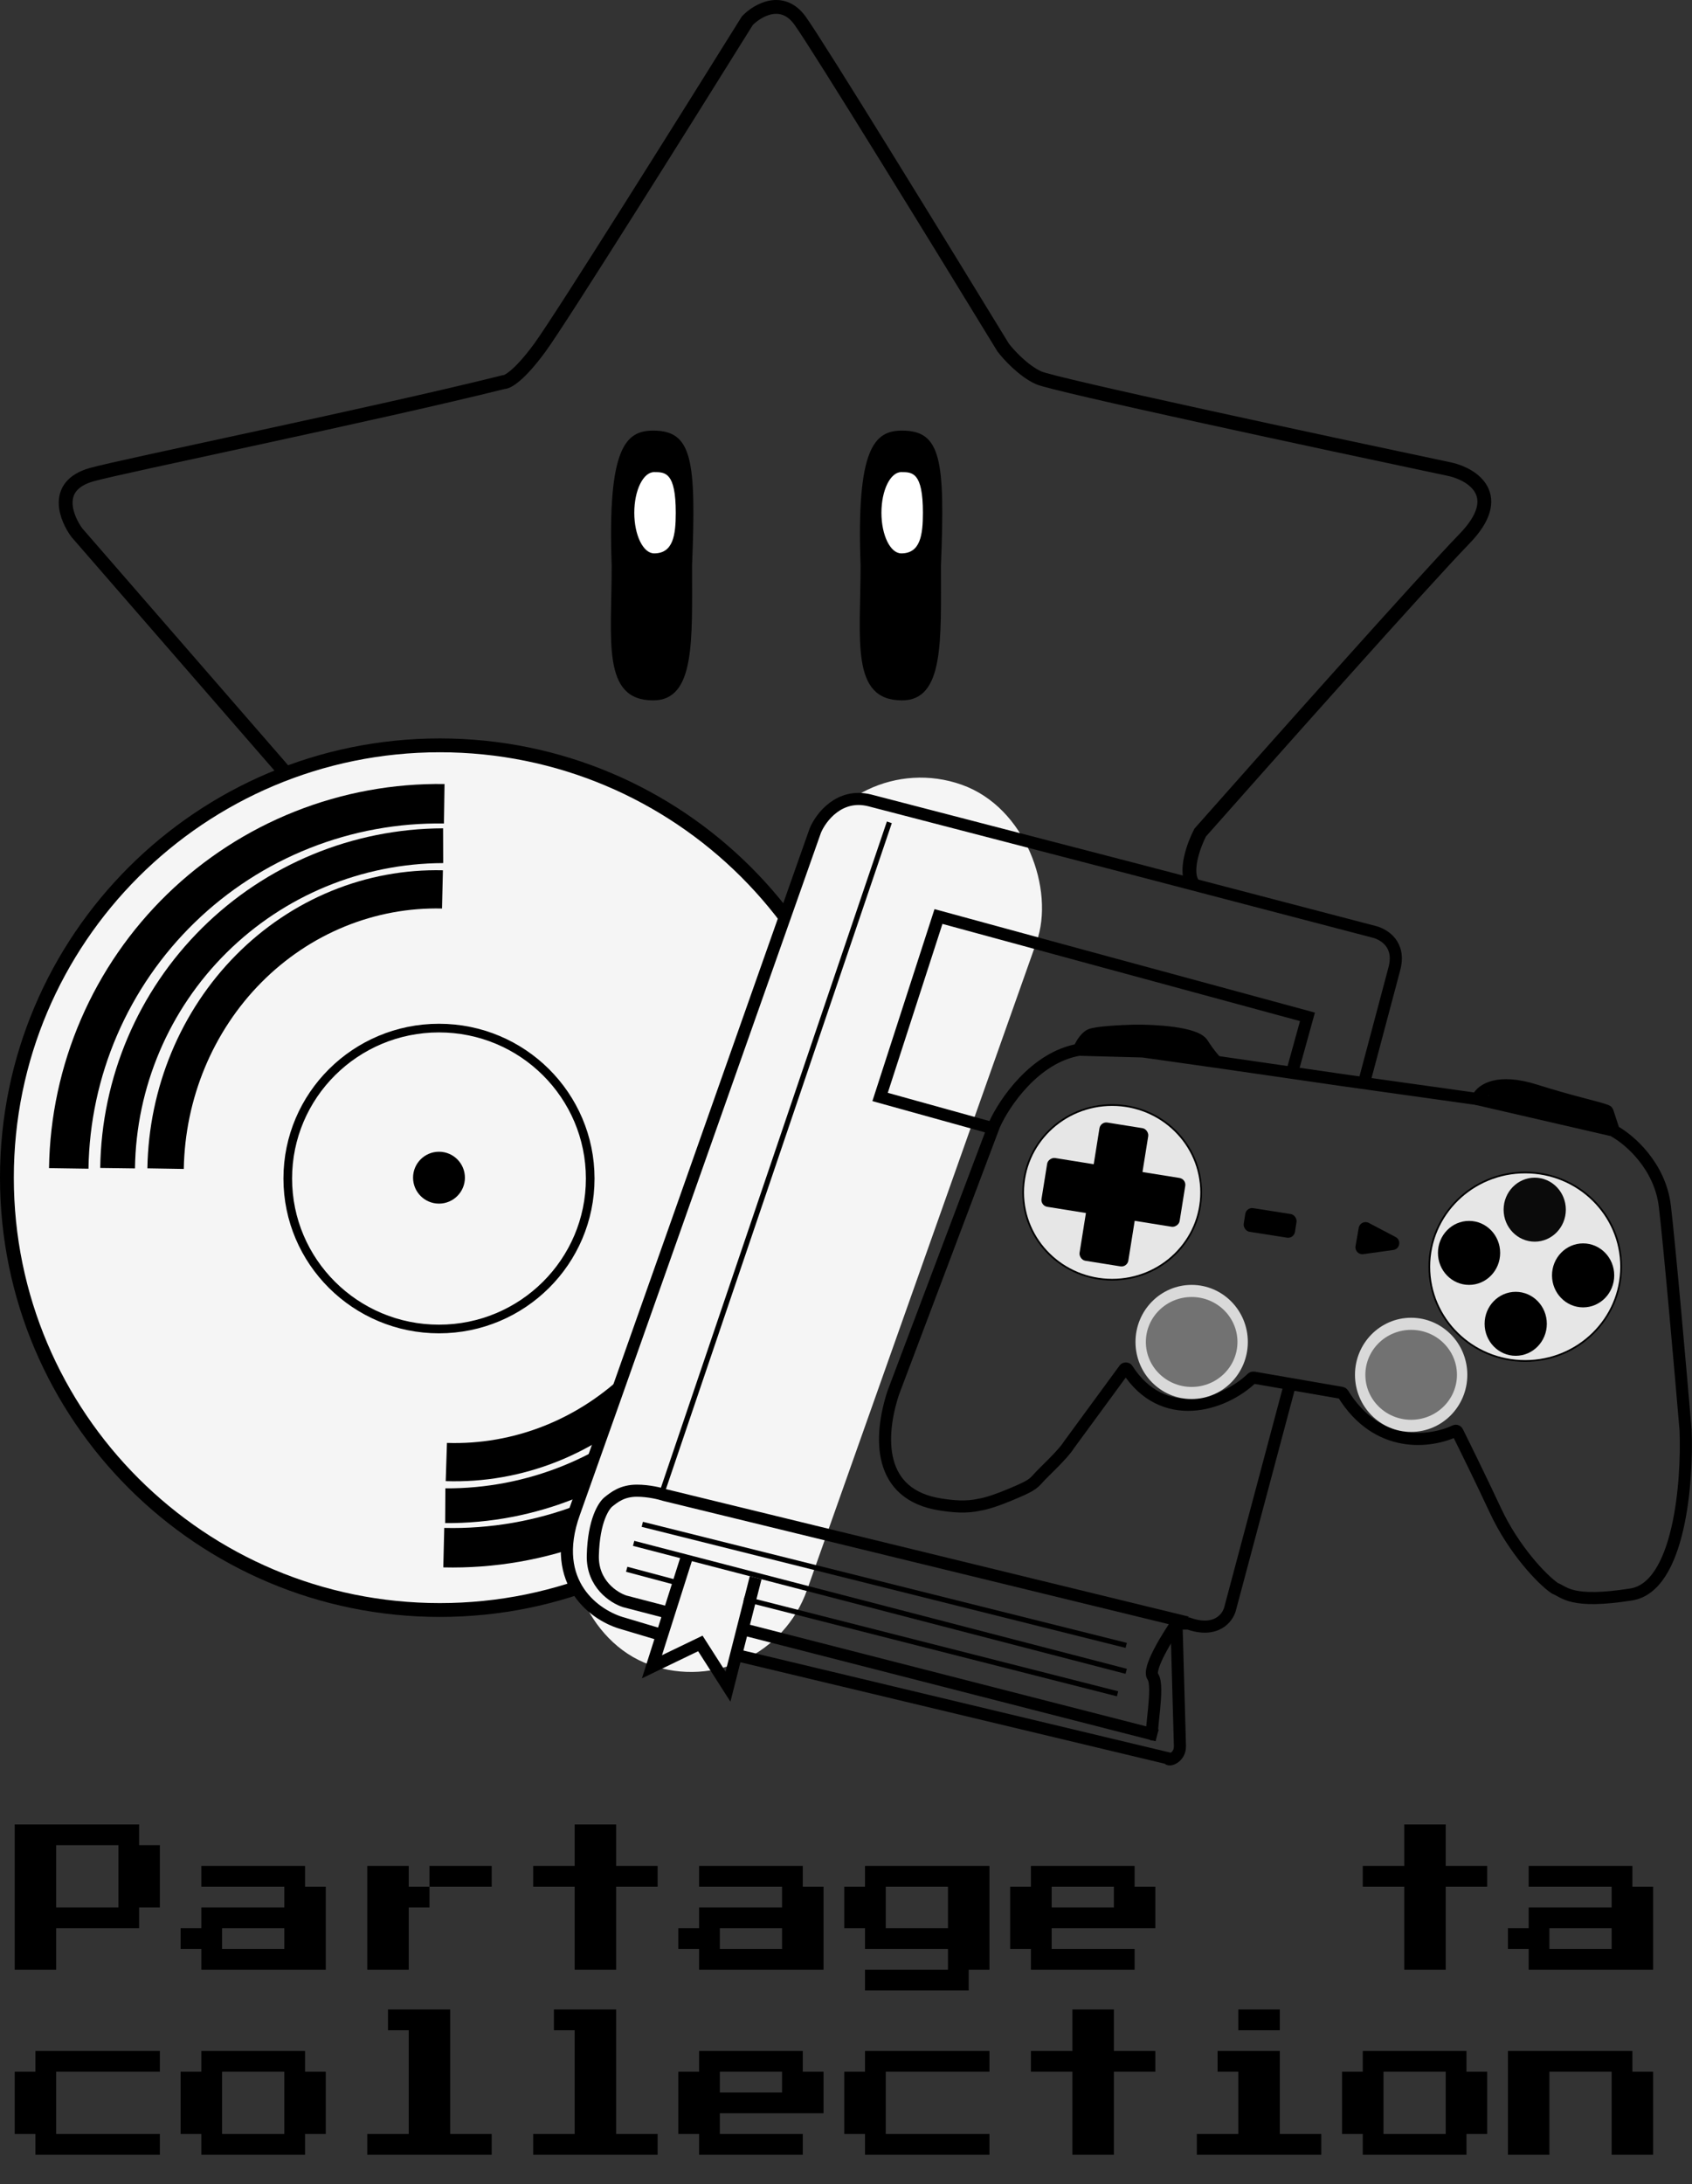 <svg width="979" height="1263" viewBox="0 0 979 1263" fill="none" xmlns="http://www.w3.org/2000/svg">
<rect x="0" y="0" width="979" height="1263" fill="#333333" stroke="none"/>
<path d="M8.5 1139V1055H80.5V1067H92.5V1103H80.5V1115H32.5V1139H8.5ZM32.5 1103H68.5V1067H32.5V1103ZM116.5 1139V1127H104.5V1115H116.5V1103H164.5V1091H116.5V1079H176.5V1091H188.5V1139H116.5ZM128.5 1127H164.5V1115H128.5V1127ZM236.5 1091H248.5V1103H236.5V1139H212.5V1079H236.5V1091ZM284.5 1079V1091H248.5V1079H284.5ZM332.5 1139V1091H308.5V1079H332.5V1055H356.5V1079H380.5V1091H356.5V1139H332.5ZM404.5 1139V1127H392.5V1115H404.5V1103H452.5V1091H404.5V1079H464.5V1091H476.5V1139H404.5ZM416.5 1127H452.5V1115H416.5V1127ZM500.5 1151V1139H548.5V1127H500.5V1115H488.5V1091H500.5V1079H572.5V1139H560.5V1151H500.5ZM512.5 1115H548.5V1091H512.5V1115ZM596.5 1139V1127H584.5V1091H596.5V1079H656.5V1091H668.5V1115H608.5V1127H656.5V1139H596.5ZM608.5 1103H644.5V1091H608.5V1103ZM812.5 1139V1091H788.5V1079H812.5V1055H836.5V1079H860.5V1091H836.5V1139H812.5ZM884.5 1139V1127H872.5V1115H884.5V1103H932.5V1091H884.5V1079H944.5V1091H956.5V1139H884.5ZM896.5 1127H932.5V1115H896.5V1127ZM20.5 1246V1234H8.5V1198H20.5V1186H92.5V1198H32.5V1234H92.5V1246H20.5ZM116.5 1246V1234H104.5V1198H116.5V1186H176.5V1198H188.5V1234H176.5V1246H116.5ZM128.5 1234H164.5V1198H128.5V1234ZM212.5 1246V1234H236.5V1174H224.5V1162H260.5V1234H284.5V1246H212.5ZM308.5 1246V1234H332.5V1174H320.5V1162H356.5V1234H380.5V1246H308.5ZM404.5 1246V1234H392.5V1198H404.5V1186H464.5V1198H476.5V1222H416.5V1234H464.5V1246H404.5ZM416.5 1210H452.5V1198H416.5V1210ZM500.5 1246V1234H488.5V1198H500.5V1186H572.5V1198H512.5V1234H572.5V1246H500.5ZM620.5 1246V1198H596.5V1186H620.5V1162H644.5V1186H668.5V1198H644.5V1246H620.5ZM716.5 1174V1162H740.5V1174H716.5ZM692.5 1246V1234H716.5V1198H704.5V1186H740.5V1234H764.5V1246H692.5ZM788.5 1246V1234H776.5V1198H788.5V1186H848.5V1198H860.5V1234H848.5V1246H788.5ZM800.5 1234H836.5V1198H800.5V1234ZM872.5 1246V1186H944.5V1198H956.5V1246H932.5V1198H896.5V1246H872.5Z" fill="black"/>
<path d="M400.428 327C400.428 370.078 402.429 405 377.928 405C347.929 405 353.931 370.078 353.931 327C351.433 259 361.931 249 377.928 249C400.428 249 402.929 265.5 400.428 327Z" fill="black"/>
<path d="M544.431 327C544.431 370.078 546.432 405 521.931 405C491.932 405 497.933 370.078 497.933 327C495.436 259 505.934 249 521.931 249C544.431 249 546.932 265.5 544.431 327Z" fill="black"/>
<path d="M207.422 495.451L44.422 307.951C38.941 300.5 29.941 281.071 52.94 274.5C69.74 269.7 218.756 239.118 291.422 220.951C293.422 221.118 300.422 217.351 312.422 200.951C324.422 184.551 397.422 68.118 432.422 11.951C438.256 5.951 452.522 -2.449 462.922 11.951C473.322 26.351 545.589 143.951 580.422 200.951C583.589 205.118 592.122 214.451 600.922 218.451C609.722 222.451 763.589 255.451 839.422 271.451C852.089 274.451 871.422 286.651 847.422 311.451C823.422 336.251 735.422 435.118 694.422 481.451C690.782 488.467 684.9 504.3 690.5 511.5" stroke="black" stroke-width="8"/>
<path d="M254.5 431C392.855 431 505 542.936 505 681C505 819.064 392.855 931 254.5 931C116.145 931 4 819.064 4 681C4 542.936 116.145 431 254.5 431Z" fill="#F5F5F5" stroke="black" stroke-width="8"/>
<path d="M254 594.5C302.338 594.5 341.5 633.464 341.5 681.5C341.5 729.536 302.338 768.5 254 768.5C205.662 768.5 166.5 729.536 166.5 681.5C166.5 633.464 205.662 594.5 254 594.5Z" fill="#F5F5F5" stroke="black" stroke-width="5"/>
<circle cx="254" cy="681" r="12.5" fill="black" stroke="black" stroke-width="5"/>
<path d="M257.211 453.368C227.601 452.926 198.194 458.32 170.669 469.242C143.144 480.165 118.039 496.402 96.789 517.026C75.539 537.651 58.56 562.259 46.82 589.446C35.08 616.632 28.81 645.865 28.368 675.475L51.193 675.816C51.59 649.203 57.226 622.93 67.777 598.496C78.329 574.061 93.589 551.944 112.688 533.407C131.787 514.871 154.35 500.277 179.089 490.46C203.827 480.644 230.257 475.795 256.87 476.193L257.211 453.368Z" fill="black"/>
<path d="M256.368 478.98C204.148 479.147 154.086 499.83 116.977 536.571C79.868 573.311 58.685 623.164 57.996 675.379L78.099 675.644C78.719 628.704 97.762 583.887 131.122 550.858C164.483 517.829 209.488 499.235 256.432 499.085L256.368 478.98Z" fill="black"/>
<path d="M256.268 503.253C234.26 502.729 212.362 506.779 191.835 515.171C171.309 523.562 152.559 536.129 136.666 552.148C120.773 568.167 108.05 587.321 99.23 608.508C90.41 629.695 85.667 652.496 85.274 675.599L106.341 675.954C106.684 655.767 110.829 635.844 118.535 617.331C126.242 598.818 137.359 582.081 151.246 568.085C165.133 554.088 181.516 543.107 199.452 535.775C217.388 528.443 236.522 524.904 255.752 525.362L256.268 503.253Z" fill="black"/>
<path d="M256.496 906.352C286.101 907.064 315.555 901.938 343.179 891.267C370.802 880.595 396.053 864.587 417.49 844.157C438.927 823.727 456.13 799.275 468.117 772.196C480.104 745.118 486.64 715.943 487.352 686.339L464.531 685.79C463.891 712.397 458.017 738.618 447.243 762.956C436.47 787.293 421.008 809.27 401.742 827.632C382.475 845.994 359.78 860.382 334.953 869.973C310.126 879.564 283.653 884.171 257.045 883.531L256.496 906.352Z" fill="black"/>
<path d="M257.572 880.749C309.791 881.058 360.039 860.831 397.481 824.43C434.924 788.03 456.56 738.372 457.724 686.165L437.624 685.716C436.577 732.65 417.127 777.291 383.467 810.015C349.807 842.738 304.634 860.922 257.69 860.645L257.572 880.749Z" fill="black"/>
<path d="M257.893 856.477C279.896 857.202 301.83 853.351 322.432 845.147C343.034 836.943 361.897 824.548 377.936 808.674C393.974 792.801 406.871 773.763 415.883 752.658C424.896 731.552 429.846 708.795 430.45 685.696L409.387 685.15C408.86 705.333 404.534 725.217 396.659 743.659C388.784 762.101 377.515 778.736 363.501 792.605C349.487 806.475 333.005 817.306 315.003 824.475C297.001 831.643 277.836 835.008 258.61 834.375L257.893 856.477Z" fill="black"/>
<rect x="489.354" y="430" width="142.373" height="539.951" rx="71.186" transform="rotate(19.513 489.354 430)" fill="#F5F5F5"/>
<path d="M630.795 598.514C627.595 600.114 625.128 604.847 624.295 607.014L661.257 608L703.795 614.014C703.795 614.014 699.795 609.914 695.795 603.514C691.795 597.114 667.795 595.847 656.295 596.014C649.128 596.181 633.995 596.914 630.795 598.514Z" fill="black"/>
<path d="M624.295 607.014C598.695 611.414 580.961 637.847 575.295 650.514L516.795 805.514C508.57 830.762 507.446 864.495 544.5 870.029C551 871 558.814 871.959 567 870.029C568.666 869.853 574.4 868.5 584 864.5C596 859.5 597.5 858.5 601 854.5C603.8 851.3 615 841.167 618.5 835.5L650.615 791.706C651.036 791.132 651.918 791.187 652.302 791.787C672.685 823.578 707.704 812.944 724.431 796.868C724.663 796.645 724.983 796.546 725.3 796.601L776.347 805.436C776.631 805.486 776.885 805.663 777.036 805.909C797.008 838.358 827.979 834.029 841.901 827.451C842.402 827.214 842.994 827.413 843.242 827.909C847.507 836.461 857.192 856.151 865.295 873.514C875.75 895.919 892.155 913.366 899.699 918.45C899.765 918.494 899.833 918.527 899.907 918.556C905.344 920.609 909.034 927.476 943.795 922.014C971.795 917.614 976.461 856.847 975.295 827.014C972.461 793.681 966.095 721.114 963.295 697.514C960.531 674.22 942.926 659.077 934.136 654.201C933.913 654.076 933.75 653.878 933.67 653.635L930.138 642.921C930.05 642.653 929.855 642.434 929.594 642.328C924.677 640.339 910.449 637.51 888.295 630.514C866.675 623.687 857.434 630.107 855.114 634.769C854.902 635.193 854.458 635.467 853.988 635.401L776.295 624.514L703.795 614.014M624.295 607.014C625.128 604.847 627.595 600.114 630.795 598.514C633.995 596.914 649.128 596.181 656.295 596.014C667.795 595.847 691.795 597.114 695.795 603.514C699.795 609.914 703.795 614.014 703.795 614.014M624.295 607.014L661.257 608L703.795 614.014" stroke="black" stroke-width="7"/>
<path d="M854.5 635.498L932.5 653.498" stroke="black" stroke-width="7"/>
<path d="M643.5 639C671.943 639 695 661.61 695 689.5C695 717.39 671.943 740 643.5 740C615.057 740 592 717.39 592 689.5C592 661.61 615.057 639 643.5 639Z" fill="#E6E6E6"/>
<path d="M643.5 639C671.943 639 695 661.61 695 689.5C695 717.39 671.943 740 643.5 740C615.057 740 592 717.39 592 689.5C592 661.61 615.057 639 643.5 639Z" stroke="black"/>
<rect x="636.784" y="648.49" width="28.574" height="80.93" rx="4" transform="rotate(9.08 636.784 648.49)" fill="black"/>
<rect x="686.43" y="681.797" width="28.574" height="80.93" rx="4" transform="rotate(99.098 686.43 681.797)" fill="black"/>
<path d="M882.5 677.997C913.152 677.997 938 702.398 938 732.497C938 762.597 913.152 786.997 882.5 786.997C851.848 786.997 827 762.597 827 732.497C827 702.398 851.848 677.997 882.5 677.997Z" fill="#E6E6E6"/>
<path d="M882.5 677.997C913.152 677.997 938 702.398 938 732.497C938 762.597 913.152 786.997 882.5 786.997C851.848 786.997 827 762.597 827 732.497C827 702.398 851.848 677.997 882.5 677.997Z" stroke="black"/>
<ellipse cx="877" cy="765.497" rx="18" ry="18.5" fill="black"/>
<ellipse cx="888" cy="699.497" rx="18" ry="18.5" fill="#0B0B0B"/>
<ellipse cx="916" cy="737.497" rx="18" ry="18.5" fill="black"/>
<ellipse cx="850" cy="724.497" rx="18" ry="18.5" fill="black"/>
<rect x="721.14" y="698" width="30.018" height="13.837" rx="4" transform="rotate(8.895 721.14 698)" fill="black"/>
<path d="M807.483 715.301C810.923 717.109 810.023 722.266 806.174 722.803L788.808 725.224C786.122 725.598 783.849 723.247 784.316 720.574L786.161 709.996C786.628 707.323 789.562 705.88 791.963 707.142L807.483 715.301Z" fill="black"/>
<ellipse cx="689.5" cy="776" rx="32.5" ry="33" fill="#D9D9D9"/>
<path d="M716 776C716 790.359 704.136 802 689.5 802C674.864 802 663 790.359 663 776C663 761.641 674.864 750 689.5 750C704.136 750 716 761.641 716 776Z" fill="#727272"/>
<ellipse cx="816.5" cy="794.998" rx="32.5" ry="33" fill="#D9D9D9"/>
<path d="M843 794.998C843 809.357 831.136 820.998 816.5 820.998C801.864 820.998 790 809.357 790 794.998C790 780.638 801.864 768.998 816.5 768.998C831.136 768.998 843 780.638 843 794.998Z" fill="#727272"/>
<path d="M880.641 635.935C881.9 635.7 885.059 635.222 886.655 635.42C887.364 635.46 888.16 635.538 888.91 635.657C889.269 635.698 889.583 635.698 889.906 635.698" stroke="black" stroke-width="6" stroke-linecap="round"/>
<path d="M874.226 634.51C875.174 634.51 876.279 634.667 878.572 634.787C880.185 634.871 881.111 635.222 882.101 635.656C882.379 635.777 882.693 635.854 882.659 635.895C881.608 637.126 878.825 635.146 875.428 634.393C872.701 633.789 870.278 633.797 868.533 633.6C867.827 633.52 866.648 633.56 866.316 633.56C866.099 633.56 867.648 633.716 869.499 634.071C872.806 634.706 876.272 634.983 878.604 635.339C881.647 635.804 884.194 636.33 885.467 636.489C887.451 636.737 889.426 637.912 891.046 638.388C893.922 639.234 896.31 639.499 898.566 639.696C902.086 640.004 903.988 639.974 905.619 640.171C907.553 640.405 909.776 640.687 911.399 641.081C912.691 641.395 914.132 641.637 915.084 641.873C916.516 642.229 918.409 642.744 919.831 642.981C923.209 643.546 924.737 644.088 926.012 644.447C926.251 644.488 926.486 644.488 926.725 644.566C926.963 644.644 927.199 644.801 927.679 645.2" stroke="black" stroke-width="10" stroke-linecap="round"/>
<path d="M437.223 912.327L425.878 957M397.723 899.327L383.048 945.5M383.048 945.5L377.223 963.827L405.223 950.327L421.223 975.327L425.878 957M383.048 945.5L360.723 938.827C345.057 934.66 317.423 916.027 332.223 874.827C347.023 833.627 431.39 594.66 471.723 480.327C474.902 472.66 485.652 458.427 503.223 462.827L658 503L795.702 539C800.702 540.5 810.702 546 806.702 560.5L789 627M425.878 957L676.223 1016.83C675.423 1018.43 682.723 1016.83 682.723 1009.83L680.723 938.827H687.723C703.723 944.427 710.39 935.493 711.723 930.327L746.5 800M747.5 620.5L756.5 588C686.5 569 546.5 531 543 530L509.223 634.327L576.5 653" stroke="black" stroke-width="7"/>
<path d="M667 1003C665 1003 671.009 975 667.009 969.5C663.809 965.1 675.676 946 682.009 937L384.509 864.5C382.009 863.667 375.309 862 368.509 862C360.009 862 355.383 865.794 352 868.5C349.5 870.5 343.509 879 343.009 899.5C342.609 915.9 355.176 924 361.509 926L386.5 932.5" stroke="black" stroke-width="7"/>
<path d="M429.5 942L669.5 1003.5" stroke="black" stroke-width="7"/>
<line x1="651.635" y1="951.455" x2="371.636" y2="881.455" stroke="black" stroke-width="3"/>
<line x1="651.622" y1="966.452" x2="366.622" y2="892.452" stroke="black" stroke-width="3"/>
<path d="M646.631 979.454L430.5 924.5" stroke="black" stroke-width="3"/>
<line x1="392.614" y1="915.449" x2="362.613" y2="907.449" stroke="black" stroke-width="3"/>
<line x1="383.58" y1="861.518" x2="514.58" y2="475.518" stroke="black" stroke-width="3"/>
<path d="M391 296.5C391 309.479 389.479 320 378.5 320C372.149 320 367 309.479 367 296.5C367 283.521 372.149 273 378.5 273C384.851 273 391 273 391 296.5Z" fill="white"/>
<path d="M534 296.5C534 309.479 532.479 320 521.5 320C515.149 320 510 309.479 510 296.5C510 283.521 515.149 273 521.5 273C527.851 273 534 273 534 296.5Z" fill="white"/>
</svg>
